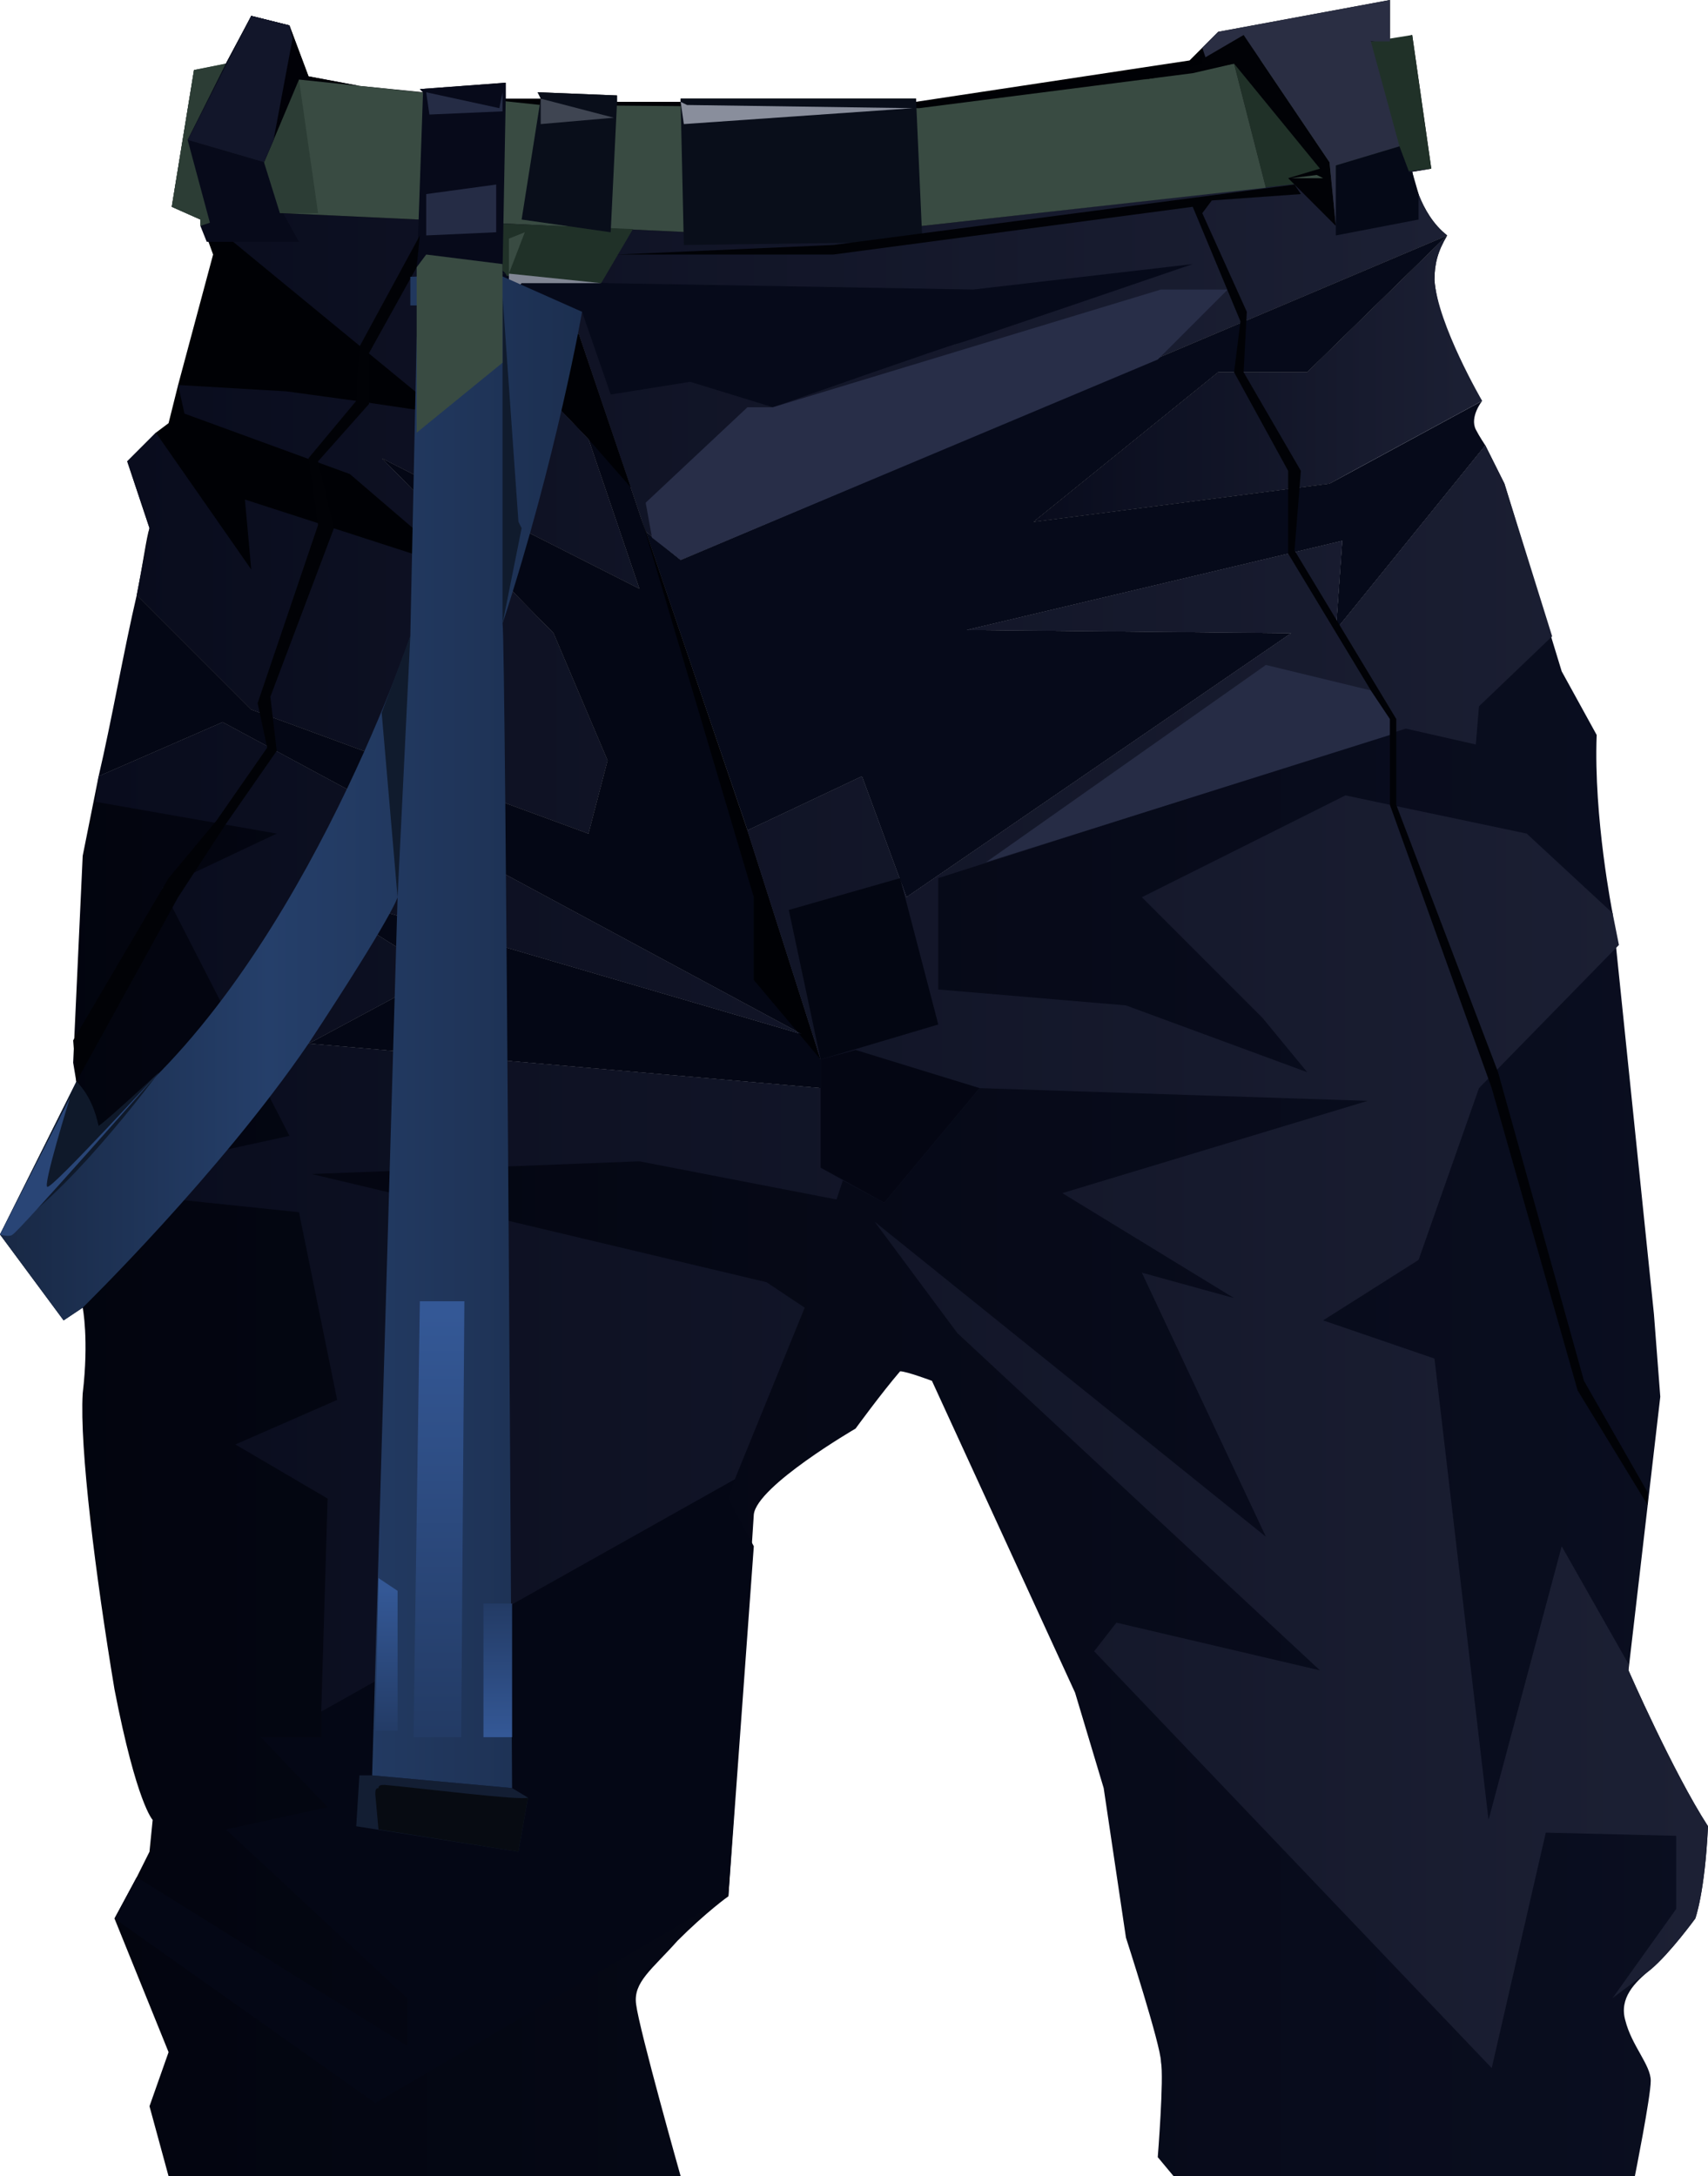 <?xml version="1.0" encoding="UTF-8" standalone="no"?>
<svg
   width="537"
   height="684"
   viewBox="0 0 537 684"
   version="1.1"
   id="svg143"
   sodipodi:docname="cb-layer-0977.svg"
   xmlns:inkscape="http://www.inkscape.org/namespaces/inkscape"
   xmlns:sodipodi="http://sodipodi.sourceforge.net/DTD/sodipodi-0.dtd"
   xmlns="http://www.w3.org/2000/svg"
   xmlns:svg="http://www.w3.org/2000/svg">
  <sodipodi:namedview
     id="namedview145"
     pagecolor="#ffffff"
     bordercolor="#666666"
     borderopacity="1.0"
     inkscape:pageshadow="2"
     inkscape:pageopacity="0.0"
     inkscape:pagecheckerboard="0" />
  <defs
     id="defs44">
    <linearGradient
       x1="0"
       y1="409.341"
       x2="540.489"
       y2="409.341"
       id="id-86116"
       gradientTransform="scale(0.994,1.006)"
       gradientUnits="userSpaceOnUse">
      <stop
         stop-color="#02040E"
         offset="0%"
         id="stop2" />
      <stop
         stop-color="#0A0E20"
         offset="100%"
         id="stop4" />
    </linearGradient>
    <linearGradient
       x1="30.089"
       y1="393.837"
       x2="538.586"
       y2="393.837"
       id="id-86117"
       gradientTransform="scale(0.997,1.003)"
       gradientUnits="userSpaceOnUse">
      <stop
         stop-color="#090C1D"
         offset="0%"
         id="stop7" />
      <stop
         stop-color="#1C2034"
         offset="100%"
         id="stop9" />
    </linearGradient>
    <linearGradient
       x1="259.654"
       y1="148.948"
       x2="372.304"
       y2="148.948"
       id="id-86118"
       gradientTransform="scale(1.252,0.799)"
       gradientUnits="userSpaceOnUse">
      <stop
         stop-color="#090C1D"
         offset="0%"
         id="stop12" />
      <stop
         stop-color="#1C2034"
         offset="100%"
         id="stop14" />
    </linearGradient>
    <linearGradient
       x1="28.386"
       y1="221.938"
       x2="322.894"
       y2="221.938"
       id="id-86119"
       gradientTransform="scale(1.409,0.71)"
       gradientUnits="userSpaceOnUse">
      <stop
         stop-color="#090C1D"
         offset="0%"
         id="stop17" />
      <stop
         stop-color="#1C2034"
         offset="100%"
         id="stop19" />
    </linearGradient>
    <linearGradient
       x1="0"
       y1="200.894"
       x2="295.141"
       y2="200.894"
       id="id-86120"
       gradientTransform="scale(0.62,1.613)"
       gradientUnits="userSpaceOnUse">
      <stop
         stop-color="#182844"
         offset="0%"
         id="stop22" />
      <stop
         stop-color="#253F6A"
         offset="46%"
         id="stop24" />
      <stop
         stop-color="#1C2F50"
         offset="100%"
         id="stop26" />
    </linearGradient>
    <linearGradient
       x1="318.162"
       y1="190.696"
       x2="318.162"
       y2="208.11"
       id="id-86121"
       gradientTransform="scale(0.382,2.619)"
       gradientUnits="userSpaceOnUse">
      <stop
         stop-color="#345896"
         offset="0%"
         id="stop29" />
      <stop
         stop-color="#233B65"
         offset="100%"
         id="stop31" />
    </linearGradient>
    <linearGradient
       x1="338.079"
       y1="233.501"
       x2="338.079"
       y2="252.554"
       id="id-86122"
       gradientTransform="scale(0.463,2.16)"
       gradientUnits="userSpaceOnUse">
      <stop
         stop-color="#233B65"
         offset="0%"
         id="stop34" />
      <stop
         stop-color="#345896"
         offset="100%"
         id="stop36" />
    </linearGradient>
    <linearGradient
       x1="403.812"
       y1="141.177"
       x2="403.812"
       y2="186.124"
       id="id-86123"
       gradientTransform="scale(0.342,2.926)"
       gradientUnits="userSpaceOnUse">
      <stop
         stop-color="#345896"
         offset="0%"
         id="stop39" />
      <stop
         stop-color="#233B65"
         offset="100%"
         id="stop41" />
    </linearGradient>
  </defs>
  <g
     id="id-86124">
    <path
       d="m 258,333 v 9 L 97,328 138,306 95,279 252,325 70,227 31,244 c 4,-17 8,-40 12,-57 l 36,36 106,39 6,-23 -17,-40 -54,-55 81,41 -16,-47 -45,-47 42,14 21,62 32,94 z"
       fill="#040715"
       id="id-86125" />
    <path
       d="m 420,198 2,-28 -118,28 102,1 -121,83 -14,-38 -36,17 -32,-94 11,9 241,-102 -44,43 h -28 l -58,47 93,-12 48,-26 c 0,0 -4,5 -2,9 1,2 3,5 3,5 z"
       fill="#060a1a"
       id="path47" />
    <path
       d="m 40,145 9,-9 4,-3 3,-12 11,-41 -4,-11 -9,-4 7,-43 c 0,0 9,-1 10,-2 0,0 8,-15 8,-15 l 12,3 6,16 16,3 20,2 -1,-1 27,-2 v 5 h 11 v -1 l -1,-1 25,1 v 2 h 20 v -1 h 74 v 1 l 86,-13 9,-9 54,-10 v 13 l 7,-2 6,42 -6,1 c 0,0 2,13 11,20 l -241,102 -11,-9 -21,-62 -42,-14 45,47 16,47 -81,-41 54,55 17,40 -6,23 L 79,223 43,187 c 2,-10 3,-18 4,-21 z"
       fill="#000105"
       id="path49" />
    <polygon
       points="388,20 444,11 450,53 398,59 "
       fill="#203128"
       id="polygon51" />
    <polygon
       points="237,282 237,308 258,333 235,261 182,105 140,91 185,138 199,154 "
       fill="#000105"
       id="polygon53" />
    <path
       d="m 411,117 44,-43 c -3,5 -4,9 -4,14 1,14 13,38 13,38 l -46,26 -93,12 58,-47 z"
       fill="#000105"
       id="path55" />
    <path
       d="m 537,574 c -1,21 -4,29 -4,29 0,0 -8,11 -14,16 -5,4 -10,9 -8,16 2,8 8,14 8,19 0,5 -5,30 -5,30 H 369 l -5,-6 c 0,0 2,-25 1,-30 0,-5 -11,-39 -11,-39 l -7,-47 -9,-30 -45,-98 c 0,0 -8,-3 -10,-3 -6,7 -14,18 -14,18 0,0 -31,18 -32,27 0,1 -8,120 -8,120 0,0 -7,5 -16,14 -8,9 -14,13 -13,20 1,8 14,54 14,54 H 53 l -6,-22 6,-17 -17,-42 7,-13 4,-8 1,-10 c 0,0 -5,-5 -12,-41 -6,-36 -11,-76 -10,-93 2,-17 0,-27 0,-27 l -6,4 -20,-27 c 0,0 22,-41 24,-48 l -1,-6 3,-65 5,-25 39,-17 182,98 -157,-46 43,27 -41,22 161,14 v -9 l -23,-72 36,-17 14,38 121,-83 -102,-1 118,-28 -2,28 47,-58 6,12 18,59 11,20 c -1,26 5,56 5,56 l 13,126 2,26 -10,86 c 0,0 14,32 25,49 z"
       fill="url(#id-86116)"
       id="path57"
       style="fill:url(#id-86116)" />
    <path
       d="m 512,523 -21,-37 -23,86 -17,-145 -35,-12 30,-19 19,-54 44,-45 -2,-10 -27,-25 -57,-12 -64,32 38,38 14,17 -57,-21 -59,-5 v -35 l 147,-47 22,5 1,-12 23,-22 -15,-48 -6,-12 -47,58 2,-28 -118,28 102,1 -121,83 -14,-38 -36,17 23,72 v 9 L 97,328 138,306 95,279 252,325 70,227 l -39,17 -1,8 57,10 -36,17 40,78 -55,12 10,7 48,5 12,59 -32,14 29,17 -2,67 130,-73 22,-54 -12,-8 -143,-34 103,-4 62,12 2,-6 13,7 30,-36 122,4 -96,29 54,33 -29,-8 39,83 -123,-99 26,35 114,106 -64,-15 -7,9 125,131 17,-74 41,1 v 23 l -20,28 12,-9 c 6,-5 14,-16 14,-16 0,0 3,-8 4,-29 -11,-17 -25,-49 -25,-49 z"
       fill="url(#id-86117)"
       id="path59"
       style="fill:url(#id-86117)" />
    <path
       d="m 466,126 -48,26 -93,12 58,-47 h 28 l 44,-43 c -3,5 -4,9 -4,14 1,14 15,38 15,38 z"
       fill="url(#id-86118)"
       id="path61"
       style="fill:url(#id-86118)" />
    <path
       d="m 455,74 -241,102 -11,-9 -21,-62 -42,-14 45,47 16,47 -81,-41 54,55 17,40 -6,23 -106,-39 -36,-36 4,-21 -7,-21 9,-9 30,43 -2,-22 68,22 -35,-30 -52,-19 -2,-9 34,2 22,3 27,4 -73,-60 23,-3 128,6 73,-2 160,-18 -6,1 c 0,0 2,13 11,20 z"
       fill="url(#id-86119)"
       id="path63"
       style="fill:url(#id-86119)" />
    <path
       d="m 156,86 35,3 115,2 69,-8 c 0,0 -73,25 -74,25 -1,0 -58,20 -58,20 l -26,-8 -25,4 -9,-26 -23,-4 z"
       fill="#060a1a"
       id="path65" />
    <polygon
       points="290,71 217,73 89,67 63,71 63,69 54,65 61,22 71,20 113,27 170,33 289,34 375,23 388,20 398,59 "
       fill="#394b42"
       id="polygon67" />
    <polygon
       points="71,20 61,22 54,65 63,69 63,71 88,67 100,67 94,25 "
       fill="#2c3d35"
       id="polygon69" />
    <polygon
       points="150,86 151,70 199,72 189,89 "
       fill="#203128"
       id="polygon71" />
    <polygon
       points="83,51 88,67 89,67 94,76 65,76 63,71 66,70 59,44 71,20 79,5 91,8 92,12 86,44 "
       fill="#070a1a"
       id="polygon73" />
    <polygon
       points="113,27 97,24 91,8 79,5 59,44 83,51 86,44 94,25 "
       fill="#010107"
       id="polygon75" />
    <polygon
       points="86,44 92,12 91,8 79,5 59,44 83,51 "
       fill="#12162a"
       id="polygon77" />
    <polygon
       points="132,28 159,26 159,31 158,85 159,86 131,87 133,29 "
       fill="#070a1a"
       id="polygon79" />
    <polygon
       points="158,35 158,29 157,34 134,29 135,36 "
       fill="#252c45"
       id="polygon81" />
    <polygon
       points="156,73 134,74 134,61 156,58 "
       fill="#252c45"
       id="polygon83" />
    <polygon
       points="129,96 129,87 131,87 159,86 161,91 159,96 "
       fill="#070a1a"
       id="polygon85" />
    <polygon
       points="118,661 36,603 43,590 128,643 128,628 71,575 103,568 82,546 101,546 101,538 231,465 229,471 237,486 229,596 "
       fill="#040715"
       id="polygon87" />
    <polygon
       points="283,276 248,286 258,333 295,322 "
       fill="#030612"
       id="polygon89" />
    <polygon
       points="278,378 258,367 258,333 269,330 308,342 "
       fill="#040613"
       id="polygon91" />
    <polygon
       points="192,73 194,32 194,30 169,29 170,31 164,69 "
       fill="#090e1a"
       id="polygon93" />
    <polygon
       points="170,39 170,31 193,37 "
       fill="#3f4552"
       id="polygon95" />
    <polygon
       points="215,77 290,76 288,31 214,31 214,32 "
       fill="#090e1a"
       id="polygon97" />
    <polygon
       points="287,34 215,39 214,32 216,33 "
       fill="#898e9c"
       id="polygon99" />
    <polygon
       points="165,73 160,86 160,75 "
       fill="#394b42"
       id="polygon101" />
    <polygon
       points="378,18 391,11 418,51 420,71 405,56 415,53 388,20 360,25 378,20 "
       fill="#010206"
       id="polygon103" />
    <polygon
       points="440,46 431,13 437,13 437,0 383,10 378,15 379,18 391,11 418,51 420,71 420,52 "
       fill="#2a2e43"
       id="polygon105" />
    <polygon
       points="446,69 446,61 444,54 443,54 440,46 420,52 420,71 420,74 "
       fill="#050917"
       id="polygon107" />
    <polygon
       points="416,56 406,56 414,55 "
       fill="#394b42"
       id="polygon109" />
    <polygon
       points="189,89 160,86 160,93 164,89 "
       fill="#818694"
       id="polygon111" />
    <polygon
       points="431,217 437,226 437,231 310,271 398,209 "
       fill="#262c45"
       id="polygon113" />
    <polygon
       points="243,128 365,91 386,91 364,113 214,176 205,169 203,158 235,128 "
       fill="#282e48"
       id="polygon115" />
    <polygon
       points="375,65 390,101 388,117 405,148 405,174 431,217 437,226 437,231 437,253 469,342 496,437 518,473 518,469 498,434 471,337 439,253 439,226 407,173 409,148 391,117 392,98 378,67 381,63 409,61 407,58 262,77 194,80 262,80 "
       fill="#010206"
       id="polygon117" />
    <polygon
       points="112,126 97,144 100,165 81,221 84,235 68,258 53,276 23,327 24,340 56,282 71,259 87,236 85,219 105,166 100,145 116,127 116,111 131,84 132,74 113,109 "
       fill="#010206"
       id="polygon119" />
    <polygon
       points="112,574 113,558 117,558 161,562 166,565 163,582 "
       fill="#131e33"
       id="polygon121" />
    <path
       d="m 158,196 c 1,4 3,366 3,366 l -44,-4 8,-276 c 0,0 -1,5 -28,46 -28,41 -71,83 -71,83 l -6,4 -20,-27 24,-48 c 0,0 3,2 7,14 62,-46 98,-154 98,-154 l 2,-94 1,-10 h -3 v -9 l 27,-1 27,12 c 0,0 -8,46 -25,98 z"
       fill="url(#id-86120)"
       id="path123"
       style="fill:url(#id-86120)" />
    <polygon
       points="129,200 125,282 120,224 "
       fill="#101b2d"
       id="polygon125" />
    <polygon
       points="164,166 163,164 158,93 158,196 "
       fill="#101b2d"
       id="polygon127" />
    <path
       d="m 24,340 c 0,0 5,4 7,14 5,-4 19,-17 19,-17 0,0 -31,42 -50,51 z"
       fill="#0f192a"
       id="path129" />
    <path
       d="m 22,345 c 0,0 -9,29 -7,28 2,0 35,-36 35,-36 0,0 -44,50 -46,51 -1,1 -4,0 -4,0 z"
       fill="#294576"
       id="path131" />
    <polygon
       points="119,496 118,544 125,544 125,500 "
       fill="url(#id-86121)"
       id="polygon133"
       style="fill:url(#id-86121)" />
    <rect
       fill="url(#id-86122)"
       width="9"
       height="42"
       x="152"
       y="504"
       id="id-86170"
       style="fill:url(#id-86122)" />
    <polygon
       points="132,409 146,409 145,546 130,546 "
       fill="url(#id-86123)"
       id="polygon136"
       style="fill:url(#id-86123)" />
    <polygon
       points="131,136 158,114 158,83 134,80 131,84 "
       fill="#394b42"
       id="polygon138" />
    <path
       d="m 166,565 c -2,1 -34,-3 -45,-4 -1,0 -2,0 -2,1 -1,0 -1,1 -1,2 l 1,11 44,7 z"
       fill="#070b12"
       id="path140" />
  </g>
</svg>
